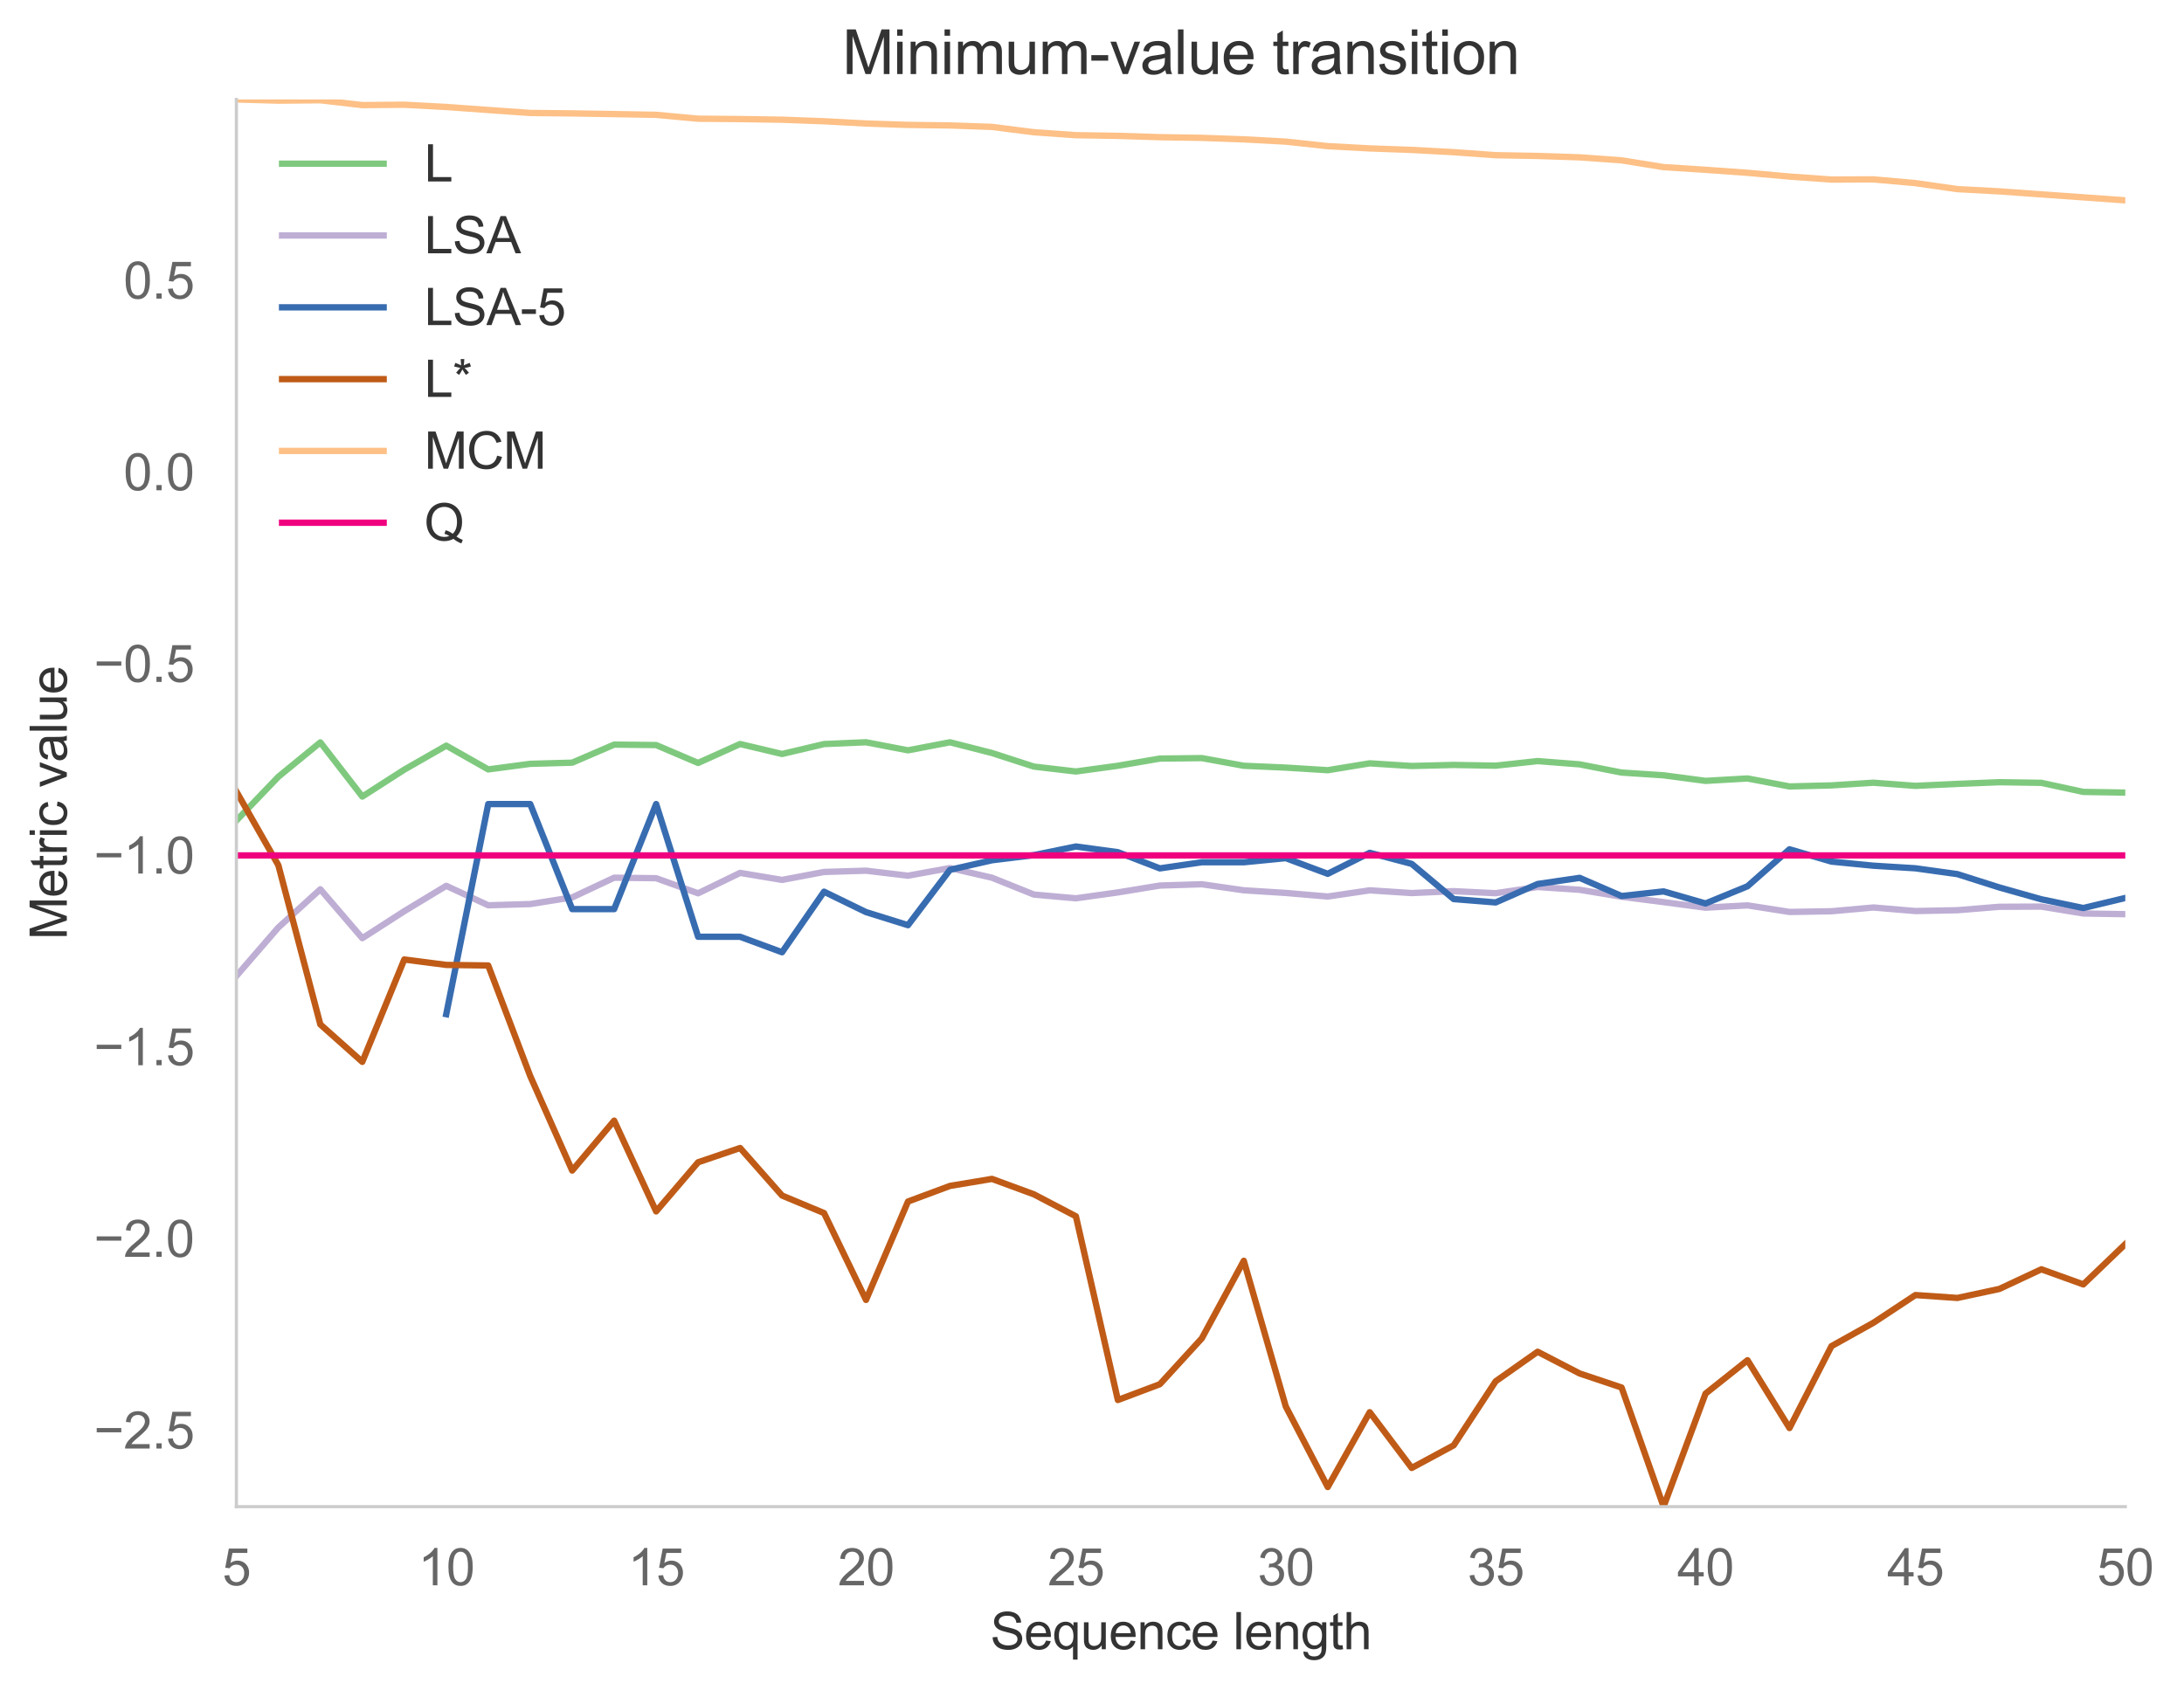 <?xml version="1.0" encoding="utf-8" standalone="no"?>
<!DOCTYPE svg PUBLIC "-//W3C//DTD SVG 1.1//EN"
  "http://www.w3.org/Graphics/SVG/1.1/DTD/svg11.dtd">
<svg height="399.583pt" version="1.1" viewBox="0 0 516.136 399.583" width="516.136pt" xmlns="http://www.w3.org/2000/svg" xmlns:xlink="http://www.w3.org/1999/xlink">
 <defs>
  <style type="text/css">*{stroke-linecap:butt;stroke-linejoin:round;}</style>
 </defs>
 <g id="figure_1">
  <g id="patch_1">
   <path d="M 0 399.583 
L 516.136 399.583 
L 516.136 0 
L 0 0 
z
" style="fill:#ffffff;"/>
  </g>
  <g id="axes_1">
   <g id="patch_2">
    <path d="M 55.863 356.147 
L 502.263 356.147 
L 502.263 23.507 
L 55.863 23.507 
z
" style="fill:#ffffff;"/>
   </g>
   <g id="matplotlib.axis_1">
    <g id="xtick_1">
     <g id="line2d_1"/>
     <g id="text_1">
      <!-- 5 -->
      <g style="fill:#666666;" transform="translate(52.527 374.737)scale(0.12 -0.12)">
       <defs>
        <path d="M 266 1200 
L 856 1250 
Q 922 819 1161 601 
Q 1400 384 1738 384 
Q 2144 384 2425 690 
Q 2706 997 2706 1503 
Q 2706 1984 2436 2262 
Q 2166 2541 1728 2541 
Q 1456 2541 1237 2417 
Q 1019 2294 894 2097 
L 366 2166 
L 809 4519 
L 3088 4519 
L 3088 3981 
L 1259 3981 
L 1013 2750 
Q 1425 3038 1878 3038 
Q 2478 3038 2890 2622 
Q 3303 2206 3303 1553 
Q 3303 931 2941 478 
Q 2500 -78 1738 -78 
Q 1113 -78 717 272 
Q 322 622 266 1200 
z
" id="ArialMT-35" transform="scale(0.016)"/>
       </defs>
       <use xlink:href="#ArialMT-35"/>
      </g>
     </g>
    </g>
    <g id="xtick_2">
     <g id="line2d_2"/>
     <g id="text_2">
      <!-- 10 -->
      <g style="fill:#666666;" transform="translate(98.79 374.737)scale(0.12 -0.12)">
       <defs>
        <path d="M 2384 0 
L 1822 0 
L 1822 3584 
Q 1619 3391 1289 3197 
Q 959 3003 697 2906 
L 697 3450 
Q 1169 3672 1522 3987 
Q 1875 4303 2022 4600 
L 2384 4600 
L 2384 0 
z
" id="ArialMT-31" transform="scale(0.016)"/>
        <path d="M 266 2259 
Q 266 3072 433 3567 
Q 600 4063 929 4331 
Q 1259 4600 1759 4600 
Q 2128 4600 2406 4451 
Q 2684 4303 2865 4023 
Q 3047 3744 3150 3342 
Q 3253 2941 3253 2259 
Q 3253 1453 3087 958 
Q 2922 463 2592 192 
Q 2263 -78 1759 -78 
Q 1097 -78 719 397 
Q 266 969 266 2259 
z
M 844 2259 
Q 844 1131 1108 757 
Q 1372 384 1759 384 
Q 2147 384 2411 759 
Q 2675 1134 2675 2259 
Q 2675 3391 2411 3762 
Q 2147 4134 1753 4134 
Q 1366 4134 1134 3806 
Q 844 3388 844 2259 
z
" id="ArialMT-30" transform="scale(0.016)"/>
       </defs>
       <use xlink:href="#ArialMT-31"/>
       <use x="55.615" xlink:href="#ArialMT-30"/>
      </g>
     </g>
    </g>
    <g id="xtick_3">
     <g id="line2d_3"/>
     <g id="text_3">
      <!-- 15 -->
      <g style="fill:#666666;" transform="translate(148.39 374.737)scale(0.12 -0.12)">
       <use xlink:href="#ArialMT-31"/>
       <use x="55.615" xlink:href="#ArialMT-35"/>
      </g>
     </g>
    </g>
    <g id="xtick_4">
     <g id="line2d_4"/>
     <g id="text_4">
      <!-- 20 -->
      <g style="fill:#666666;" transform="translate(197.99 374.737)scale(0.12 -0.12)">
       <defs>
        <path d="M 3222 541 
L 3222 0 
L 194 0 
Q 188 203 259 391 
Q 375 700 629 1000 
Q 884 1300 1366 1694 
Q 2113 2306 2375 2664 
Q 2638 3022 2638 3341 
Q 2638 3675 2398 3904 
Q 2159 4134 1775 4134 
Q 1369 4134 1125 3890 
Q 881 3647 878 3216 
L 300 3275 
Q 359 3922 746 4261 
Q 1134 4600 1788 4600 
Q 2447 4600 2831 4234 
Q 3216 3869 3216 3328 
Q 3216 3053 3103 2787 
Q 2991 2522 2730 2228 
Q 2469 1934 1863 1422 
Q 1356 997 1212 845 
Q 1069 694 975 541 
L 3222 541 
z
" id="ArialMT-32" transform="scale(0.016)"/>
       </defs>
       <use xlink:href="#ArialMT-32"/>
       <use x="55.615" xlink:href="#ArialMT-30"/>
      </g>
     </g>
    </g>
    <g id="xtick_5">
     <g id="line2d_5"/>
     <g id="text_5">
      <!-- 25 -->
      <g style="fill:#666666;" transform="translate(247.59 374.737)scale(0.12 -0.12)">
       <use xlink:href="#ArialMT-32"/>
       <use x="55.615" xlink:href="#ArialMT-35"/>
      </g>
     </g>
    </g>
    <g id="xtick_6">
     <g id="line2d_6"/>
     <g id="text_6">
      <!-- 30 -->
      <g style="fill:#666666;" transform="translate(297.19 374.737)scale(0.12 -0.12)">
       <defs>
        <path d="M 269 1209 
L 831 1284 
Q 928 806 1161 595 
Q 1394 384 1728 384 
Q 2125 384 2398 659 
Q 2672 934 2672 1341 
Q 2672 1728 2419 1979 
Q 2166 2231 1775 2231 
Q 1616 2231 1378 2169 
L 1441 2663 
Q 1497 2656 1531 2656 
Q 1891 2656 2178 2843 
Q 2466 3031 2466 3422 
Q 2466 3731 2256 3934 
Q 2047 4138 1716 4138 
Q 1388 4138 1169 3931 
Q 950 3725 888 3313 
L 325 3413 
Q 428 3978 793 4289 
Q 1159 4600 1703 4600 
Q 2078 4600 2393 4439 
Q 2709 4278 2876 4000 
Q 3044 3722 3044 3409 
Q 3044 3113 2884 2869 
Q 2725 2625 2413 2481 
Q 2819 2388 3044 2092 
Q 3269 1797 3269 1353 
Q 3269 753 2831 336 
Q 2394 -81 1725 -81 
Q 1122 -81 723 278 
Q 325 638 269 1209 
z
" id="ArialMT-33" transform="scale(0.016)"/>
       </defs>
       <use xlink:href="#ArialMT-33"/>
       <use x="55.615" xlink:href="#ArialMT-30"/>
      </g>
     </g>
    </g>
    <g id="xtick_7">
     <g id="line2d_7"/>
     <g id="text_7">
      <!-- 35 -->
      <g style="fill:#666666;" transform="translate(346.79 374.737)scale(0.12 -0.12)">
       <use xlink:href="#ArialMT-33"/>
       <use x="55.615" xlink:href="#ArialMT-35"/>
      </g>
     </g>
    </g>
    <g id="xtick_8">
     <g id="line2d_8"/>
     <g id="text_8">
      <!-- 40 -->
      <g style="fill:#666666;" transform="translate(396.39 374.737)scale(0.12 -0.12)">
       <defs>
        <path d="M 2069 0 
L 2069 1097 
L 81 1097 
L 81 1613 
L 2172 4581 
L 2631 4581 
L 2631 1613 
L 3250 1613 
L 3250 1097 
L 2631 1097 
L 2631 0 
L 2069 0 
z
M 2069 1613 
L 2069 3678 
L 634 1613 
L 2069 1613 
z
" id="ArialMT-34" transform="scale(0.016)"/>
       </defs>
       <use xlink:href="#ArialMT-34"/>
       <use x="55.615" xlink:href="#ArialMT-30"/>
      </g>
     </g>
    </g>
    <g id="xtick_9">
     <g id="line2d_9"/>
     <g id="text_9">
      <!-- 45 -->
      <g style="fill:#666666;" transform="translate(445.99 374.737)scale(0.12 -0.12)">
       <use xlink:href="#ArialMT-34"/>
       <use x="55.615" xlink:href="#ArialMT-35"/>
      </g>
     </g>
    </g>
    <g id="xtick_10">
     <g id="line2d_10"/>
     <g id="text_10">
      <!-- 50 -->
      <g style="fill:#666666;" transform="translate(495.59 374.737)scale(0.12 -0.12)">
       <use xlink:href="#ArialMT-35"/>
       <use x="55.615" xlink:href="#ArialMT-30"/>
      </g>
     </g>
    </g>
    <g id="text_11">
     <!-- Sequence length -->
     <g style="fill:#333333;" transform="translate(234.028 389.857)scale(0.12 -0.12)">
      <defs>
       <path d="M 288 1472 
L 859 1522 
Q 900 1178 1048 958 
Q 1197 738 1509 602 
Q 1822 466 2213 466 
Q 2559 466 2825 569 
Q 3091 672 3220 851 
Q 3350 1031 3350 1244 
Q 3350 1459 3225 1620 
Q 3100 1781 2813 1891 
Q 2628 1963 1997 2114 
Q 1366 2266 1113 2400 
Q 784 2572 623 2826 
Q 463 3081 463 3397 
Q 463 3744 659 4045 
Q 856 4347 1234 4503 
Q 1613 4659 2075 4659 
Q 2584 4659 2973 4495 
Q 3363 4331 3572 4012 
Q 3781 3694 3797 3291 
L 3216 3247 
Q 3169 3681 2898 3903 
Q 2628 4125 2100 4125 
Q 1550 4125 1298 3923 
Q 1047 3722 1047 3438 
Q 1047 3191 1225 3031 
Q 1400 2872 2139 2705 
Q 2878 2538 3153 2413 
Q 3553 2228 3743 1945 
Q 3934 1663 3934 1294 
Q 3934 928 3725 604 
Q 3516 281 3123 101 
Q 2731 -78 2241 -78 
Q 1619 -78 1198 103 
Q 778 284 539 648 
Q 300 1013 288 1472 
z
" id="ArialMT-53" transform="scale(0.016)"/>
       <path d="M 2694 1069 
L 3275 997 
Q 3138 488 2766 206 
Q 2394 -75 1816 -75 
Q 1088 -75 661 373 
Q 234 822 234 1631 
Q 234 2469 665 2931 
Q 1097 3394 1784 3394 
Q 2450 3394 2872 2941 
Q 3294 2488 3294 1666 
Q 3294 1616 3291 1516 
L 816 1516 
Q 847 969 1125 678 
Q 1403 388 1819 388 
Q 2128 388 2347 550 
Q 2566 713 2694 1069 
z
M 847 1978 
L 2700 1978 
Q 2663 2397 2488 2606 
Q 2219 2931 1791 2931 
Q 1403 2931 1139 2672 
Q 875 2413 847 1978 
z
" id="ArialMT-65" transform="scale(0.016)"/>
       <path d="M 2538 -1272 
L 2538 353 
Q 2406 169 2170 47 
Q 1934 -75 1669 -75 
Q 1078 -75 651 397 
Q 225 869 225 1691 
Q 225 2191 398 2587 
Q 572 2984 901 3189 
Q 1231 3394 1625 3394 
Q 2241 3394 2594 2875 
L 2594 3319 
L 3100 3319 
L 3100 -1272 
L 2538 -1272 
z
M 803 1669 
Q 803 1028 1072 708 
Q 1341 388 1716 388 
Q 2075 388 2334 692 
Q 2594 997 2594 1619 
Q 2594 2281 2320 2615 
Q 2047 2950 1678 2950 
Q 1313 2950 1058 2639 
Q 803 2328 803 1669 
z
" id="ArialMT-71" transform="scale(0.016)"/>
       <path d="M 2597 0 
L 2597 488 
Q 2209 -75 1544 -75 
Q 1250 -75 995 37 
Q 741 150 617 320 
Q 494 491 444 738 
Q 409 903 409 1263 
L 409 3319 
L 972 3319 
L 972 1478 
Q 972 1038 1006 884 
Q 1059 663 1231 536 
Q 1403 409 1656 409 
Q 1909 409 2131 539 
Q 2353 669 2445 892 
Q 2538 1116 2538 1541 
L 2538 3319 
L 3100 3319 
L 3100 0 
L 2597 0 
z
" id="ArialMT-75" transform="scale(0.016)"/>
       <path d="M 422 0 
L 422 3319 
L 928 3319 
L 928 2847 
Q 1294 3394 1984 3394 
Q 2284 3394 2536 3286 
Q 2788 3178 2913 3003 
Q 3038 2828 3088 2588 
Q 3119 2431 3119 2041 
L 3119 0 
L 2556 0 
L 2556 2019 
Q 2556 2363 2490 2533 
Q 2425 2703 2258 2804 
Q 2091 2906 1866 2906 
Q 1506 2906 1245 2678 
Q 984 2450 984 1813 
L 984 0 
L 422 0 
z
" id="ArialMT-6e" transform="scale(0.016)"/>
       <path d="M 2588 1216 
L 3141 1144 
Q 3050 572 2676 248 
Q 2303 -75 1759 -75 
Q 1078 -75 664 370 
Q 250 816 250 1647 
Q 250 2184 428 2587 
Q 606 2991 970 3192 
Q 1334 3394 1763 3394 
Q 2303 3394 2647 3120 
Q 2991 2847 3088 2344 
L 2541 2259 
Q 2463 2594 2264 2762 
Q 2066 2931 1784 2931 
Q 1359 2931 1093 2626 
Q 828 2322 828 1663 
Q 828 994 1084 691 
Q 1341 388 1753 388 
Q 2084 388 2306 591 
Q 2528 794 2588 1216 
z
" id="ArialMT-63" transform="scale(0.016)"/>
       <path id="ArialMT-20" transform="scale(0.016)"/>
       <path d="M 409 0 
L 409 4581 
L 972 4581 
L 972 0 
L 409 0 
z
" id="ArialMT-6c" transform="scale(0.016)"/>
       <path d="M 319 -275 
L 866 -356 
Q 900 -609 1056 -725 
Q 1266 -881 1628 -881 
Q 2019 -881 2231 -725 
Q 2444 -569 2519 -288 
Q 2563 -116 2559 434 
Q 2191 0 1641 0 
Q 956 0 581 494 
Q 206 988 206 1678 
Q 206 2153 378 2554 
Q 550 2956 876 3175 
Q 1203 3394 1644 3394 
Q 2231 3394 2613 2919 
L 2613 3319 
L 3131 3319 
L 3131 450 
Q 3131 -325 2973 -648 
Q 2816 -972 2473 -1159 
Q 2131 -1347 1631 -1347 
Q 1038 -1347 672 -1080 
Q 306 -813 319 -275 
z
M 784 1719 
Q 784 1066 1043 766 
Q 1303 466 1694 466 
Q 2081 466 2343 764 
Q 2606 1063 2606 1700 
Q 2606 2309 2336 2618 
Q 2066 2928 1684 2928 
Q 1309 2928 1046 2623 
Q 784 2319 784 1719 
z
" id="ArialMT-67" transform="scale(0.016)"/>
       <path d="M 1650 503 
L 1731 6 
Q 1494 -44 1306 -44 
Q 1000 -44 831 53 
Q 663 150 594 308 
Q 525 466 525 972 
L 525 2881 
L 113 2881 
L 113 3319 
L 525 3319 
L 525 4141 
L 1084 4478 
L 1084 3319 
L 1650 3319 
L 1650 2881 
L 1084 2881 
L 1084 941 
Q 1084 700 1114 631 
Q 1144 563 1211 522 
Q 1278 481 1403 481 
Q 1497 481 1650 503 
z
" id="ArialMT-74" transform="scale(0.016)"/>
       <path d="M 422 0 
L 422 4581 
L 984 4581 
L 984 2938 
Q 1378 3394 1978 3394 
Q 2347 3394 2619 3248 
Q 2891 3103 3008 2847 
Q 3125 2591 3125 2103 
L 3125 0 
L 2563 0 
L 2563 2103 
Q 2563 2525 2380 2717 
Q 2197 2909 1863 2909 
Q 1613 2909 1392 2779 
Q 1172 2650 1078 2428 
Q 984 2206 984 1816 
L 984 0 
L 422 0 
z
" id="ArialMT-68" transform="scale(0.016)"/>
      </defs>
      <use xlink:href="#ArialMT-53"/>
      <use x="66.699" xlink:href="#ArialMT-65"/>
      <use x="122.314" xlink:href="#ArialMT-71"/>
      <use x="177.93" xlink:href="#ArialMT-75"/>
      <use x="233.545" xlink:href="#ArialMT-65"/>
      <use x="289.16" xlink:href="#ArialMT-6e"/>
      <use x="344.775" xlink:href="#ArialMT-63"/>
      <use x="394.775" xlink:href="#ArialMT-65"/>
      <use x="450.391" xlink:href="#ArialMT-20"/>
      <use x="478.174" xlink:href="#ArialMT-6c"/>
      <use x="500.391" xlink:href="#ArialMT-65"/>
      <use x="556.006" xlink:href="#ArialMT-6e"/>
      <use x="611.621" xlink:href="#ArialMT-67"/>
      <use x="667.236" xlink:href="#ArialMT-74"/>
      <use x="695.02" xlink:href="#ArialMT-68"/>
     </g>
    </g>
   </g>
   <g id="matplotlib.axis_2">
    <g id="ytick_1">
     <g id="line2d_11"/>
     <g id="text_12">
      <!-- −2.5 -->
      <g style="fill:#666666;" transform="translate(22.174 342.408)scale(0.12 -0.12)">
       <defs>
        <path d="M 3381 1997 
L 356 1997 
L 356 2522 
L 3381 2522 
L 3381 1997 
z
" id="ArialMT-2212" transform="scale(0.016)"/>
        <path d="M 581 0 
L 581 641 
L 1222 641 
L 1222 0 
L 581 0 
z
" id="ArialMT-2e" transform="scale(0.016)"/>
       </defs>
       <use xlink:href="#ArialMT-2212"/>
       <use x="58.398" xlink:href="#ArialMT-32"/>
       <use x="114.014" xlink:href="#ArialMT-2e"/>
       <use x="141.797" xlink:href="#ArialMT-35"/>
      </g>
     </g>
    </g>
    <g id="ytick_2">
     <g id="line2d_12"/>
     <g id="text_13">
      <!-- −2.0 -->
      <g style="fill:#666666;" transform="translate(22.174 297.104)scale(0.12 -0.12)">
       <use xlink:href="#ArialMT-2212"/>
       <use x="58.398" xlink:href="#ArialMT-32"/>
       <use x="114.014" xlink:href="#ArialMT-2e"/>
       <use x="141.797" xlink:href="#ArialMT-30"/>
      </g>
     </g>
    </g>
    <g id="ytick_3">
     <g id="line2d_13"/>
     <g id="text_14">
      <!-- −1.5 -->
      <g style="fill:#666666;" transform="translate(22.174 251.801)scale(0.12 -0.12)">
       <use xlink:href="#ArialMT-2212"/>
       <use x="58.398" xlink:href="#ArialMT-31"/>
       <use x="114.014" xlink:href="#ArialMT-2e"/>
       <use x="141.797" xlink:href="#ArialMT-35"/>
      </g>
     </g>
    </g>
    <g id="ytick_4">
     <g id="line2d_14"/>
     <g id="text_15">
      <!-- −1.0 -->
      <g style="fill:#666666;" transform="translate(22.174 206.498)scale(0.12 -0.12)">
       <use xlink:href="#ArialMT-2212"/>
       <use x="58.398" xlink:href="#ArialMT-31"/>
       <use x="114.014" xlink:href="#ArialMT-2e"/>
       <use x="141.797" xlink:href="#ArialMT-30"/>
      </g>
     </g>
    </g>
    <g id="ytick_5">
     <g id="line2d_15"/>
     <g id="text_16">
      <!-- −0.5 -->
      <g style="fill:#666666;" transform="translate(22.174 161.195)scale(0.12 -0.12)">
       <use xlink:href="#ArialMT-2212"/>
       <use x="58.398" xlink:href="#ArialMT-30"/>
       <use x="114.014" xlink:href="#ArialMT-2e"/>
       <use x="141.797" xlink:href="#ArialMT-35"/>
      </g>
     </g>
    </g>
    <g id="ytick_6">
     <g id="line2d_16"/>
     <g id="text_17">
      <!-- 0.0 -->
      <g style="fill:#666666;" transform="translate(29.183 115.892)scale(0.12 -0.12)">
       <use xlink:href="#ArialMT-30"/>
       <use x="55.615" xlink:href="#ArialMT-2e"/>
       <use x="83.398" xlink:href="#ArialMT-30"/>
      </g>
     </g>
    </g>
    <g id="ytick_7">
     <g id="line2d_17"/>
     <g id="text_18">
      <!-- 0.5 -->
      <g style="fill:#666666;" transform="translate(29.183 70.588)scale(0.12 -0.12)">
       <use xlink:href="#ArialMT-30"/>
       <use x="55.615" xlink:href="#ArialMT-2e"/>
       <use x="83.398" xlink:href="#ArialMT-35"/>
      </g>
     </g>
    </g>
    <g id="text_19">
     <!-- Metric value -->
     <g style="fill:#333333;" transform="translate(15.789 222.169)rotate(-90)scale(0.12 -0.12)">
      <defs>
       <path d="M 475 0 
L 475 4581 
L 1388 4581 
L 2472 1338 
Q 2622 884 2691 659 
Q 2769 909 2934 1394 
L 4031 4581 
L 4847 4581 
L 4847 0 
L 4263 0 
L 4263 3834 
L 2931 0 
L 2384 0 
L 1059 3900 
L 1059 0 
L 475 0 
z
" id="ArialMT-4d" transform="scale(0.016)"/>
       <path d="M 416 0 
L 416 3319 
L 922 3319 
L 922 2816 
Q 1116 3169 1280 3281 
Q 1444 3394 1641 3394 
Q 1925 3394 2219 3213 
L 2025 2691 
Q 1819 2813 1613 2813 
Q 1428 2813 1281 2702 
Q 1134 2591 1072 2394 
Q 978 2094 978 1738 
L 978 0 
L 416 0 
z
" id="ArialMT-72" transform="scale(0.016)"/>
       <path d="M 425 3934 
L 425 4581 
L 988 4581 
L 988 3934 
L 425 3934 
z
M 425 0 
L 425 3319 
L 988 3319 
L 988 0 
L 425 0 
z
" id="ArialMT-69" transform="scale(0.016)"/>
       <path d="M 1344 0 
L 81 3319 
L 675 3319 
L 1388 1331 
Q 1503 1009 1600 663 
Q 1675 925 1809 1294 
L 2547 3319 
L 3125 3319 
L 1869 0 
L 1344 0 
z
" id="ArialMT-76" transform="scale(0.016)"/>
       <path d="M 2588 409 
Q 2275 144 1986 34 
Q 1697 -75 1366 -75 
Q 819 -75 525 192 
Q 231 459 231 875 
Q 231 1119 342 1320 
Q 453 1522 633 1644 
Q 813 1766 1038 1828 
Q 1203 1872 1538 1913 
Q 2219 1994 2541 2106 
Q 2544 2222 2544 2253 
Q 2544 2597 2384 2738 
Q 2169 2928 1744 2928 
Q 1347 2928 1158 2789 
Q 969 2650 878 2297 
L 328 2372 
Q 403 2725 575 2942 
Q 747 3159 1072 3276 
Q 1397 3394 1825 3394 
Q 2250 3394 2515 3294 
Q 2781 3194 2906 3042 
Q 3031 2891 3081 2659 
Q 3109 2516 3109 2141 
L 3109 1391 
Q 3109 606 3145 398 
Q 3181 191 3288 0 
L 2700 0 
Q 2613 175 2588 409 
z
M 2541 1666 
Q 2234 1541 1622 1453 
Q 1275 1403 1131 1340 
Q 988 1278 909 1158 
Q 831 1038 831 891 
Q 831 666 1001 516 
Q 1172 366 1500 366 
Q 1825 366 2078 508 
Q 2331 650 2450 897 
Q 2541 1088 2541 1459 
L 2541 1666 
z
" id="ArialMT-61" transform="scale(0.016)"/>
      </defs>
      <use xlink:href="#ArialMT-4d"/>
      <use x="83.301" xlink:href="#ArialMT-65"/>
      <use x="138.916" xlink:href="#ArialMT-74"/>
      <use x="166.699" xlink:href="#ArialMT-72"/>
      <use x="200" xlink:href="#ArialMT-69"/>
      <use x="222.217" xlink:href="#ArialMT-63"/>
      <use x="272.217" xlink:href="#ArialMT-20"/>
      <use x="300" xlink:href="#ArialMT-76"/>
      <use x="350" xlink:href="#ArialMT-61"/>
      <use x="405.615" xlink:href="#ArialMT-6c"/>
      <use x="427.832" xlink:href="#ArialMT-75"/>
      <use x="483.447" xlink:href="#ArialMT-65"/>
     </g>
    </g>
   </g>
   <g id="line2d_18">
    <path clip-path="url(#pd7fabc8543)" d="M 55.863 193.966 
L 65.783 183.617 
L 75.703 175.486 
L 85.623 188.294 
L 95.543 181.936 
L 105.463 176.257 
L 115.383 181.875 
L 125.303 180.558 
L 135.223 180.282 
L 145.143 176.012 
L 155.063 176.12 
L 164.983 180.347 
L 174.903 175.873 
L 184.823 178.23 
L 194.743 175.884 
L 204.663 175.458 
L 214.583 177.367 
L 224.503 175.462 
L 234.423 177.998 
L 244.343 181.208 
L 254.263 182.366 
L 264.183 181.013 
L 274.103 179.316 
L 284.023 179.203 
L 293.943 181.017 
L 303.863 181.447 
L 313.783 182.064 
L 323.703 180.439 
L 333.623 181.07 
L 343.543 180.818 
L 353.463 180.993 
L 363.383 179.908 
L 373.303 180.68 
L 383.223 182.62 
L 393.143 183.269 
L 403.063 184.585 
L 412.983 184.015 
L 422.903 185.902 
L 432.823 185.655 
L 442.743 185.022 
L 452.663 185.763 
L 462.583 185.302 
L 472.503 184.901 
L 482.423 185.049 
L 492.343 187.196 
L 502.263 187.356 
" style="fill:none;stroke:#7fc97f;stroke-linecap:square;stroke-width:1.5;"/>
   </g>
   <g id="line2d_19">
    <path clip-path="url(#pd7fabc8543)" d="M 55.863 230.703 
L 65.783 219.241 
L 75.703 210.21 
L 85.623 221.773 
L 95.543 215.391 
L 105.463 209.395 
L 115.383 213.994 
L 125.303 213.707 
L 135.223 212.137 
L 145.143 207.474 
L 155.063 207.593 
L 164.983 211.164 
L 174.903 206.339 
L 184.823 207.998 
L 194.743 206.118 
L 204.663 205.816 
L 214.583 206.998 
L 224.503 205.188 
L 234.423 207.472 
L 244.343 211.462 
L 254.263 212.343 
L 264.183 210.955 
L 274.103 209.33 
L 284.023 209.023 
L 293.943 210.451 
L 303.863 211.079 
L 313.783 211.924 
L 323.703 210.458 
L 333.623 211.108 
L 343.543 210.656 
L 353.463 211.141 
L 363.383 209.672 
L 373.303 210.331 
L 383.223 211.977 
L 393.143 213.244 
L 403.063 214.559 
L 412.983 214.014 
L 422.903 215.568 
L 432.823 215.407 
L 442.743 214.516 
L 452.663 215.357 
L 462.583 215.161 
L 472.503 214.35 
L 482.423 214.304 
L 492.343 215.932 
L 502.263 216.099 
" style="fill:none;stroke:#beaed4;stroke-linecap:square;stroke-width:1.5;"/>
   </g>
   <g id="line2d_20">
    <path clip-path="url(#pd7fabc8543)" d="M 105.463 239.734 
L 115.383 190.064 
L 125.303 190.064 
L 135.223 214.899 
L 145.143 214.899 
L 155.063 190.064 
L 164.983 221.438 
L 174.903 221.438 
L 184.823 225.097 
L 194.743 210.781 
L 204.663 215.606 
L 214.583 218.699 
L 224.503 205.611 
L 234.423 203.353 
L 244.343 202.134 
L 254.263 200.097 
L 264.183 201.442 
L 274.103 205.271 
L 284.023 203.821 
L 293.943 203.821 
L 303.863 202.849 
L 313.783 206.557 
L 323.703 201.59 
L 333.623 204.206 
L 343.543 212.527 
L 353.463 213.323 
L 363.383 208.963 
L 373.303 207.51 
L 383.223 211.806 
L 393.143 210.713 
L 403.063 213.564 
L 412.983 209.499 
L 422.903 200.761 
L 432.823 203.667 
L 442.743 204.638 
L 452.663 205.251 
L 462.583 206.628 
L 472.503 209.781 
L 482.423 212.577 
L 492.343 214.643 
L 502.263 212.265 
" style="fill:none;stroke:#386cb0;stroke-linecap:square;stroke-width:1.5;"/>
   </g>
   <g id="line2d_21">
    <path clip-path="url(#pd7fabc8543)" d="M 55.863 187.102 
L 65.783 204.527 
L 75.703 242.163 
L 85.623 251.004 
L 95.543 226.808 
L 105.463 228.091 
L 115.383 228.224 
L 125.303 254.355 
L 135.223 276.701 
L 145.143 264.906 
L 155.063 286.353 
L 164.983 274.744 
L 174.903 271.368 
L 184.823 282.606 
L 194.743 286.748 
L 204.663 307.281 
L 214.583 284.023 
L 224.503 280.331 
L 234.423 278.672 
L 244.343 282.32 
L 254.263 287.51 
L 264.183 330.942 
L 274.103 327.206 
L 284.023 316.361 
L 293.943 298.033 
L 303.863 332.47 
L 313.783 351.509 
L 323.703 333.826 
L 333.623 346.999 
L 343.543 341.652 
L 353.463 326.516 
L 363.383 319.529 
L 373.303 324.661 
L 383.223 327.986 
L 393.143 356.147 
L 403.063 329.429 
L 412.983 321.537 
L 422.903 337.569 
L 432.823 318.21 
L 442.743 312.677 
L 452.663 306.131 
L 462.583 306.813 
L 472.503 304.684 
L 482.423 300.039 
L 492.343 303.613 
L 502.263 294.088 
" style="fill:none;stroke:#bf5b17;stroke-linecap:square;stroke-width:1.5;"/>
   </g>
   <g id="line2d_22">
    <path clip-path="url(#pd7fabc8543)" d="M 55.863 23.507 
L 65.783 23.788 
L 75.703 23.698 
L 85.623 24.842 
L 95.543 24.757 
L 105.463 25.286 
L 115.383 26.003 
L 125.303 26.701 
L 135.223 26.806 
L 145.143 26.969 
L 155.063 27.143 
L 164.983 28.06 
L 174.903 28.144 
L 184.823 28.297 
L 194.743 28.663 
L 204.663 29.194 
L 214.583 29.524 
L 224.503 29.654 
L 234.423 29.997 
L 244.343 31.258 
L 254.263 31.957 
L 264.183 32.114 
L 274.103 32.428 
L 284.023 32.584 
L 293.943 32.94 
L 303.863 33.476 
L 313.783 34.546 
L 323.703 35.081 
L 333.623 35.437 
L 343.543 35.973 
L 353.463 36.686 
L 363.383 36.864 
L 373.303 37.189 
L 383.223 37.901 
L 393.143 39.503 
L 403.063 40.14 
L 412.983 40.849 
L 422.903 41.736 
L 432.823 42.445 
L 442.743 42.403 
L 452.663 43.288 
L 462.583 44.704 
L 472.503 45.235 
L 482.423 45.943 
L 492.343 46.65 
L 502.263 47.358 
" style="fill:none;stroke:#fdc086;stroke-linecap:square;stroke-width:1.5;"/>
   </g>
   <g id="line2d_23">
    <path clip-path="url(#pd7fabc8543)" d="M 55.863 202.203 
L 65.783 202.203 
L 75.703 202.203 
L 85.623 202.203 
L 95.543 202.203 
L 105.463 202.203 
L 115.383 202.203 
L 125.303 202.203 
L 135.223 202.203 
L 145.143 202.203 
L 155.063 202.203 
L 164.983 202.203 
L 174.903 202.203 
L 184.823 202.203 
L 194.743 202.203 
L 204.663 202.203 
L 214.583 202.203 
L 224.503 202.203 
L 234.423 202.203 
L 244.343 202.203 
L 254.263 202.203 
L 264.183 202.203 
L 274.103 202.203 
L 284.023 202.203 
L 293.943 202.203 
L 303.863 202.203 
L 313.783 202.203 
L 323.703 202.203 
L 333.623 202.203 
L 343.543 202.203 
L 353.463 202.203 
L 363.383 202.203 
L 373.303 202.203 
L 383.223 202.203 
L 393.143 202.203 
L 403.063 202.203 
L 412.983 202.203 
L 422.903 202.203 
L 432.823 202.203 
L 442.743 202.203 
L 452.663 202.203 
L 462.583 202.203 
L 472.503 202.203 
L 482.423 202.203 
L 492.343 202.203 
L 502.263 202.203 
" style="fill:none;stroke:#f0027f;stroke-linecap:square;stroke-width:1.5;"/>
   </g>
   <g id="patch_3">
    <path d="M 55.863 356.147 
L 55.863 23.507 
" style="fill:none;stroke:#cccccc;stroke-linecap:square;stroke-linejoin:miter;stroke-width:0.75;"/>
   </g>
   <g id="patch_4">
    <path d="M 55.863 356.147 
L 502.263 356.147 
" style="fill:none;stroke:#cccccc;stroke-linecap:square;stroke-linejoin:miter;stroke-width:0.75;"/>
   </g>
   <g id="text_20">
    <!-- Minimum-value transition -->
    <g style="fill:#333333;" transform="translate(199.042 17.507)scale(0.144 -0.144)">
     <defs>
      <path d="M 422 0 
L 422 3319 
L 925 3319 
L 925 2853 
Q 1081 3097 1340 3245 
Q 1600 3394 1931 3394 
Q 2300 3394 2536 3241 
Q 2772 3088 2869 2813 
Q 3263 3394 3894 3394 
Q 4388 3394 4653 3120 
Q 4919 2847 4919 2278 
L 4919 0 
L 4359 0 
L 4359 2091 
Q 4359 2428 4304 2576 
Q 4250 2725 4106 2815 
Q 3963 2906 3769 2906 
Q 3419 2906 3187 2673 
Q 2956 2441 2956 1928 
L 2956 0 
L 2394 0 
L 2394 2156 
Q 2394 2531 2256 2718 
Q 2119 2906 1806 2906 
Q 1569 2906 1367 2781 
Q 1166 2656 1075 2415 
Q 984 2175 984 1722 
L 984 0 
L 422 0 
z
" id="ArialMT-6d" transform="scale(0.016)"/>
      <path d="M 203 1375 
L 203 1941 
L 1931 1941 
L 1931 1375 
L 203 1375 
z
" id="ArialMT-2d" transform="scale(0.016)"/>
      <path d="M 197 991 
L 753 1078 
Q 800 744 1014 566 
Q 1228 388 1613 388 
Q 2000 388 2187 545 
Q 2375 703 2375 916 
Q 2375 1106 2209 1216 
Q 2094 1291 1634 1406 
Q 1016 1563 777 1677 
Q 538 1791 414 1992 
Q 291 2194 291 2438 
Q 291 2659 392 2848 
Q 494 3038 669 3163 
Q 800 3259 1026 3326 
Q 1253 3394 1513 3394 
Q 1903 3394 2198 3281 
Q 2494 3169 2634 2976 
Q 2775 2784 2828 2463 
L 2278 2388 
Q 2241 2644 2061 2787 
Q 1881 2931 1553 2931 
Q 1166 2931 1000 2803 
Q 834 2675 834 2503 
Q 834 2394 903 2306 
Q 972 2216 1119 2156 
Q 1203 2125 1616 2013 
Q 2213 1853 2448 1751 
Q 2684 1650 2818 1456 
Q 2953 1263 2953 975 
Q 2953 694 2789 445 
Q 2625 197 2315 61 
Q 2006 -75 1616 -75 
Q 969 -75 630 194 
Q 291 463 197 991 
z
" id="ArialMT-73" transform="scale(0.016)"/>
      <path d="M 213 1659 
Q 213 2581 725 3025 
Q 1153 3394 1769 3394 
Q 2453 3394 2887 2945 
Q 3322 2497 3322 1706 
Q 3322 1066 3130 698 
Q 2938 331 2570 128 
Q 2203 -75 1769 -75 
Q 1072 -75 642 372 
Q 213 819 213 1659 
z
M 791 1659 
Q 791 1022 1069 705 
Q 1347 388 1769 388 
Q 2188 388 2466 706 
Q 2744 1025 2744 1678 
Q 2744 2294 2464 2611 
Q 2184 2928 1769 2928 
Q 1347 2928 1069 2612 
Q 791 2297 791 1659 
z
" id="ArialMT-6f" transform="scale(0.016)"/>
     </defs>
     <use xlink:href="#ArialMT-4d"/>
     <use x="83.301" xlink:href="#ArialMT-69"/>
     <use x="105.518" xlink:href="#ArialMT-6e"/>
     <use x="161.133" xlink:href="#ArialMT-69"/>
     <use x="183.35" xlink:href="#ArialMT-6d"/>
     <use x="266.65" xlink:href="#ArialMT-75"/>
     <use x="322.266" xlink:href="#ArialMT-6d"/>
     <use x="405.566" xlink:href="#ArialMT-2d"/>
     <use x="438.867" xlink:href="#ArialMT-76"/>
     <use x="488.867" xlink:href="#ArialMT-61"/>
     <use x="544.482" xlink:href="#ArialMT-6c"/>
     <use x="566.699" xlink:href="#ArialMT-75"/>
     <use x="622.314" xlink:href="#ArialMT-65"/>
     <use x="677.93" xlink:href="#ArialMT-20"/>
     <use x="705.713" xlink:href="#ArialMT-74"/>
     <use x="733.496" xlink:href="#ArialMT-72"/>
     <use x="766.797" xlink:href="#ArialMT-61"/>
     <use x="822.412" xlink:href="#ArialMT-6e"/>
     <use x="878.027" xlink:href="#ArialMT-73"/>
     <use x="928.027" xlink:href="#ArialMT-69"/>
     <use x="950.244" xlink:href="#ArialMT-74"/>
     <use x="978.027" xlink:href="#ArialMT-69"/>
     <use x="1000.244" xlink:href="#ArialMT-6f"/>
     <use x="1055.859" xlink:href="#ArialMT-6e"/>
    </g>
   </g>
   <g id="legend_1">
    <g id="patch_5">
     <path d="M 61.863 134.953 
L 138.414 134.953 
L 138.414 29.507 
L 61.863 29.507 
z
" style="fill:#ffffff;opacity:0.6;"/>
    </g>
    <g id="line2d_24">
     <path d="M 66.663 38.697 
L 90.663 38.697 
" style="fill:none;stroke:#7fc97f;stroke-linecap:square;stroke-width:1.5;"/>
    </g>
    <g id="line2d_25"/>
    <g id="text_21">
     <!-- L -->
     <g style="fill:#333333;" transform="translate(100.263 42.897)scale(0.12 -0.12)">
      <defs>
       <path d="M 469 0 
L 469 4581 
L 1075 4581 
L 1075 541 
L 3331 541 
L 3331 0 
L 469 0 
z
" id="ArialMT-4c" transform="scale(0.016)"/>
      </defs>
      <use xlink:href="#ArialMT-4c"/>
     </g>
    </g>
    <g id="line2d_26">
     <path d="M 66.663 55.671 
L 90.663 55.671 
" style="fill:none;stroke:#beaed4;stroke-linecap:square;stroke-width:1.5;"/>
    </g>
    <g id="line2d_27"/>
    <g id="text_22">
     <!-- LSA -->
     <g style="fill:#333333;" transform="translate(100.263 59.871)scale(0.12 -0.12)">
      <defs>
       <path d="M -9 0 
L 1750 4581 
L 2403 4581 
L 4278 0 
L 3588 0 
L 3053 1388 
L 1138 1388 
L 634 0 
L -9 0 
z
M 1313 1881 
L 2866 1881 
L 2388 3150 
Q 2169 3728 2063 4100 
Q 1975 3659 1816 3225 
L 1313 1881 
z
" id="ArialMT-41" transform="scale(0.016)"/>
      </defs>
      <use xlink:href="#ArialMT-4c"/>
      <use x="55.615" xlink:href="#ArialMT-53"/>
      <use x="122.314" xlink:href="#ArialMT-41"/>
     </g>
    </g>
    <g id="line2d_28">
     <path d="M 66.663 72.645 
L 90.663 72.645 
" style="fill:none;stroke:#386cb0;stroke-linecap:square;stroke-width:1.5;"/>
    </g>
    <g id="line2d_29"/>
    <g id="text_23">
     <!-- LSA-5 -->
     <g style="fill:#333333;" transform="translate(100.263 76.845)scale(0.12 -0.12)">
      <use xlink:href="#ArialMT-4c"/>
      <use x="55.615" xlink:href="#ArialMT-53"/>
      <use x="122.314" xlink:href="#ArialMT-41"/>
      <use x="189.014" xlink:href="#ArialMT-2d"/>
      <use x="222.314" xlink:href="#ArialMT-35"/>
     </g>
    </g>
    <g id="line2d_30">
     <path d="M 66.663 89.62 
L 90.663 89.62 
" style="fill:none;stroke:#bf5b17;stroke-linecap:square;stroke-width:1.5;"/>
    </g>
    <g id="line2d_31"/>
    <g id="text_24">
     <!-- L* -->
     <g style="fill:#333333;" transform="translate(100.263 93.82)scale(0.12 -0.12)">
      <defs>
       <path d="M 200 3741 
L 344 4184 
Q 841 4009 1066 3881 
Q 1006 4447 1003 4659 
L 1456 4659 
Q 1447 4350 1384 3884 
Q 1706 4047 2122 4184 
L 2266 3741 
Q 1869 3609 1488 3566 
Q 1678 3400 2025 2975 
L 1650 2709 
Q 1469 2956 1222 3381 
Q 991 2941 816 2709 
L 447 2975 
Q 809 3422 966 3566 
Q 563 3644 200 3741 
z
" id="ArialMT-2a" transform="scale(0.016)"/>
      </defs>
      <use xlink:href="#ArialMT-4c"/>
      <use x="55.615" xlink:href="#ArialMT-2a"/>
     </g>
    </g>
    <g id="line2d_32">
     <path d="M 66.663 106.594 
L 90.663 106.594 
" style="fill:none;stroke:#fdc086;stroke-linecap:square;stroke-width:1.5;"/>
    </g>
    <g id="line2d_33"/>
    <g id="text_25">
     <!-- MCM -->
     <g style="fill:#333333;" transform="translate(100.263 110.794)scale(0.12 -0.12)">
      <defs>
       <path d="M 3763 1606 
L 4369 1453 
Q 4178 706 3683 314 
Q 3188 -78 2472 -78 
Q 1731 -78 1267 223 
Q 803 525 561 1097 
Q 319 1669 319 2325 
Q 319 3041 592 3573 
Q 866 4106 1370 4382 
Q 1875 4659 2481 4659 
Q 3169 4659 3637 4309 
Q 4106 3959 4291 3325 
L 3694 3184 
Q 3534 3684 3231 3912 
Q 2928 4141 2469 4141 
Q 1941 4141 1586 3887 
Q 1231 3634 1087 3207 
Q 944 2781 944 2328 
Q 944 1744 1114 1308 
Q 1284 872 1643 656 
Q 2003 441 2422 441 
Q 2931 441 3284 734 
Q 3638 1028 3763 1606 
z
" id="ArialMT-43" transform="scale(0.016)"/>
      </defs>
      <use xlink:href="#ArialMT-4d"/>
      <use x="83.301" xlink:href="#ArialMT-43"/>
      <use x="155.518" xlink:href="#ArialMT-4d"/>
     </g>
    </g>
    <g id="line2d_34">
     <path d="M 66.663 123.569 
L 90.663 123.569 
" style="fill:none;stroke:#f0027f;stroke-linecap:square;stroke-width:1.5;"/>
    </g>
    <g id="line2d_35"/>
    <g id="text_26">
     <!-- Q -->
     <g style="fill:#333333;" transform="translate(100.263 127.769)scale(0.12 -0.12)">
      <defs>
       <path d="M 3966 491 
Q 4388 200 4744 66 
L 4566 -356 
Q 4072 -178 3581 206 
Q 3072 -78 2456 -78 
Q 1834 -78 1328 222 
Q 822 522 548 1065 
Q 275 1609 275 2291 
Q 275 2969 550 3525 
Q 825 4081 1333 4372 
Q 1841 4663 2469 4663 
Q 3103 4663 3612 4361 
Q 4122 4059 4389 3517 
Q 4656 2975 4656 2294 
Q 4656 1728 4484 1276 
Q 4313 825 3966 491 
z
M 2631 1266 
Q 3156 1119 3497 828 
Q 4031 1316 4031 2294 
Q 4031 2850 3842 3265 
Q 3653 3681 3289 3911 
Q 2925 4141 2472 4141 
Q 1794 4141 1347 3677 
Q 900 3213 900 2291 
Q 900 1397 1342 919 
Q 1784 441 2472 441 
Q 2797 441 3084 563 
Q 2800 747 2484 825 
L 2631 1266 
z
" id="ArialMT-51" transform="scale(0.016)"/>
      </defs>
      <use xlink:href="#ArialMT-51"/>
     </g>
    </g>
   </g>
  </g>
 </g>
 <defs>
  <clipPath id="pd7fabc8543">
   <rect height="332.64" width="446.4" x="55.863" y="23.507"/>
  </clipPath>
 </defs>
</svg>
